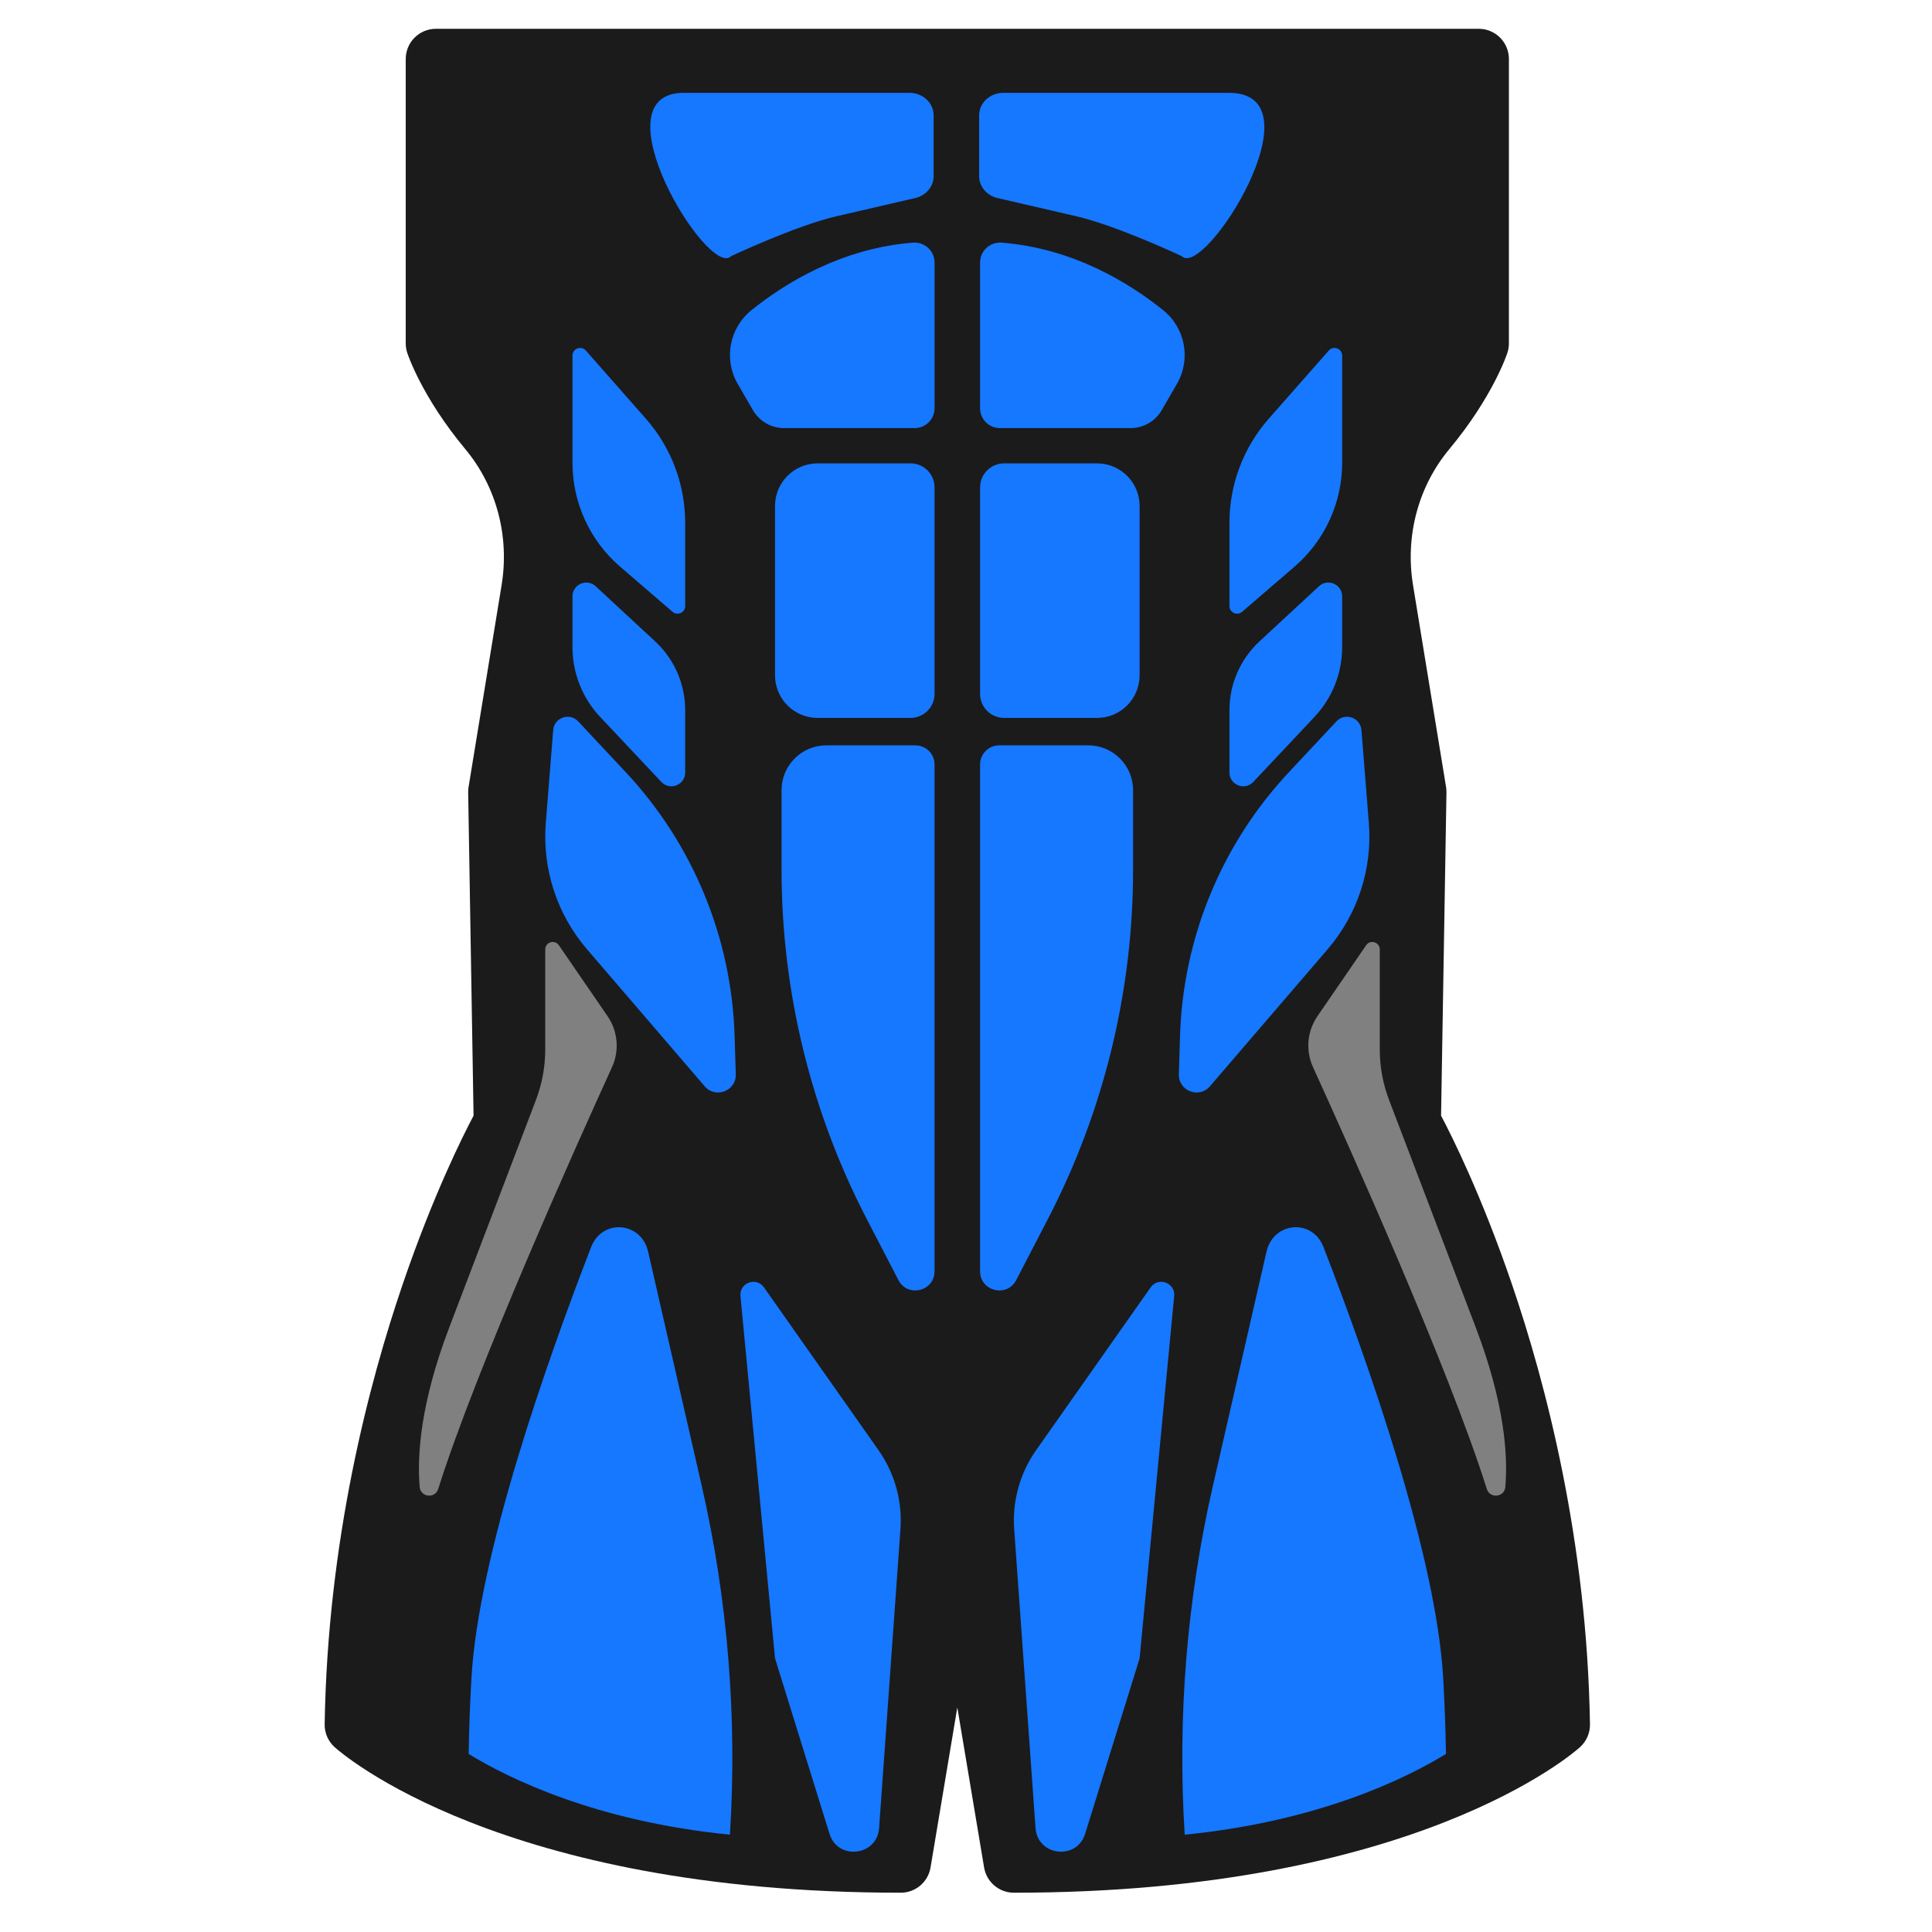 <svg xmlns="http://www.w3.org/2000/svg" enable-background="new 0 0 512 512" version="1.0" viewBox="0 0 512 512"><path fill="#1b1b1b" d="M391.874,7.631h-276.35c-4.418,0-8,3.582-8,8v75.376c0,0.84,0.132,1.676,0.392,2.475
			c0.154,0.473,3.897,11.733,15.394,25.538c8.242,9.897,11.749,23.036,9.62,36.046l-8.755,53.504
			c-0.077,0.471-0.112,0.948-0.104,1.425l1.428,85.668c-2.813,5.314-10.695,21.029-18.735,44.541
			c-9.029,26.404-19.953,68.092-20.725,116.742c-0.037,2.307,0.925,4.518,2.638,6.065c1.744,1.575,43.943,38.576,150.035,38.576
			c3.909,0,7.245-2.825,7.89-6.68l7.098-42.418l7.098,42.418c0.645,3.855,3.982,6.68,7.89,6.68
			c106.092,0,148.29-37.001,150.034-38.576c1.713-1.547,2.674-3.757,2.638-6.065c-0.772-48.65-11.697-90.337-20.725-116.742
			c-8.04-23.512-15.922-39.227-18.735-44.541l1.428-85.668c0.008-0.477-0.027-0.954-0.104-1.425l-8.755-53.504
			c-2.129-13.011,1.377-26.149,9.62-36.046c11.497-13.805,15.24-25.066,15.394-25.538c0.26-0.799,0.392-1.634,0.392-2.475V15.631
			C399.874,11.213,396.293,7.631,391.874,7.631L391.874,7.631z" class="color484f69 svgShape"/><path fill="#1677ff" d="M247.67 69.564v38.609c0 2.916-2.364 5.279-5.279 5.279h-34.61c-3.408 0-6.557-1.817-8.262-4.767l-4.026-6.963c-3.769-6.519-2.219-14.806 3.652-19.522 9.015-7.244 23.896-16.403 42.774-17.896C245.01 64.059 247.67 66.463 247.67 69.564zM241.286 190.258h-24.602c-6.239 0-11.296-5.058-11.296-11.296V134.09c0-6.239 5.058-11.296 11.296-11.296h24.602c3.526 0 6.383 2.858 6.383 6.383v54.697C247.67 187.4 244.812 190.258 241.286 190.258zM242.594 197.523h-23.593c-6.563 0-11.883 5.32-11.883 11.883v21.057c0 32.231 7.746 63.991 22.585 92.603l8.385 16.168c2.447 4.718 9.581 2.978 9.581-2.337V202.598C247.67 199.795 245.397 197.523 242.594 197.523zM155.261 92.9l15.916 18.076c6.706 7.616 10.405 17.415 10.405 27.563v22.063c0 1.734-2.036 2.668-3.35 1.536l-13.895-11.965c-8.016-6.902-12.625-16.955-12.625-27.533v-28.4C151.712 92.371 154.026 91.497 155.261 92.9zM157.853 155.36l15.766 14.607c5.078 4.704 7.964 11.313 7.964 18.234v16.516c0 3.311-4.049 4.917-6.318 2.506l-16.227-17.241c-4.705-4.999-7.325-11.605-7.325-18.47v-13.469C151.712 154.851 155.512 153.191 157.853 155.36zM153.221 191.165l12.614 13.48c17.793 19.013 28.047 43.859 28.845 69.887l.311 10.155c.135 4.417-5.358 6.548-8.237 3.196l-31.21-36.337c-7.949-9.255-11.874-21.3-10.905-33.461l1.962-24.605C146.866 190.16 150.946 188.733 153.221 191.165zM202.457 341.16l30.358 43.147c4.292 6.1 6.346 13.495 5.814 20.934l-5.659 79.226c-.53 7.423-10.935 8.623-13.141 1.516l-14.44-46.511-9.162-96.009C195.891 339.954 200.428 338.277 202.457 341.16zM259.729 69.564v38.609c0 2.916 2.364 5.279 5.279 5.279h34.61c3.408 0 6.557-1.817 8.262-4.767l4.026-6.963c3.769-6.519 2.219-14.806-3.652-19.522-9.015-7.244-23.896-16.403-42.774-17.896C262.389 64.059 259.729 66.463 259.729 69.564zM266.113 190.258h24.602c6.239 0 11.296-5.058 11.296-11.296V134.09c0-6.239-5.058-11.296-11.296-11.296h-24.602c-3.526 0-6.384 2.858-6.384 6.383v54.697C259.729 187.4 262.587 190.258 266.113 190.258zM264.805 197.523h23.593c6.563 0 11.883 5.32 11.883 11.883v21.057c0 32.231-7.746 63.991-22.585 92.603l-8.385 16.168c-2.447 4.718-9.581 2.978-9.581-2.337V202.598C259.729 199.795 262.001 197.523 264.805 197.523zM352.138 92.9l-15.916 18.076c-6.706 7.616-10.405 17.415-10.405 27.563v22.063c0 1.734 2.036 2.668 3.35 1.536l13.895-11.965c8.016-6.902 12.625-16.955 12.625-27.533v-28.4C355.687 92.371 353.373 91.497 352.138 92.9zM349.546 155.36l-15.766 14.607c-5.078 4.704-7.964 11.313-7.964 18.234v16.516c0 3.311 4.049 4.917 6.318 2.506l16.227-17.241c4.705-4.999 7.325-11.605 7.325-18.47v-13.469C355.687 154.851 351.886 153.191 349.546 155.36zM354.178 191.165l-12.614 13.48c-17.793 19.013-28.047 43.859-28.845 69.887l-.311 10.155c-.135 4.417 5.358 6.548 8.237 3.196l31.21-36.337c7.949-9.255 11.874-21.3 10.905-33.461l-1.962-24.605C360.533 190.16 356.453 188.733 354.178 191.165zM304.942 341.16l-30.358 43.147c-4.292 6.1-6.346 13.495-5.814 20.934l5.659 79.226c.53 7.423 10.935 8.623 13.141 1.516l14.44-46.511 9.162-96.009C311.508 339.954 306.971 338.277 304.942 341.16z" class="color9fabce svgShape"/><path fill="gray" d="M148.105 250.498l12.907 18.804c2.735 3.984 3.184 9.105 1.178 13.501-9.287 20.356-35.972 79.739-46.061 111.792-.824 2.62-4.671 2.217-4.906-.519-.718-8.367.187-22.196 7.811-42.231 9.993-26.262 18.857-49.496 22.992-60.328 1.633-4.277 2.467-8.811 2.467-13.389v-26.51C144.494 249.674 147.005 248.895 148.105 250.498zM362.044 250.498l-12.907 18.804c-2.735 3.984-3.184 9.105-1.178 13.501 9.287 20.356 35.972 79.739 46.061 111.792.824 2.62 4.671 2.217 4.906-.519.718-8.367-.187-22.196-7.811-42.231-9.993-26.262-18.857-49.496-22.992-60.328-1.633-4.277-2.467-8.811-2.467-13.389v-26.51C365.655 249.674 363.145 248.895 362.044 250.498z" class="colorff004f svgShape"/><path fill="#1677ff" d="M193.442 486.212c1.942-30.942-.539-62.169-7.502-92.586l-14.175-61.915c-1.83-7.992-12.162-8.829-15.107-1.227-11.6 29.942-29.948 81.806-31.735 114.469-.398 7.278-.631 13.858-.721 19.861C134.638 471.205 157.729 482.662 193.442 486.212zM313.957 486.212c-1.942-30.942.539-62.169 7.502-92.586l14.175-61.915c1.83-7.992 12.162-8.829 15.107-1.227 11.6 29.942 29.948 81.806 31.735 114.469.398 7.278.631 13.858.721 19.861C372.761 471.205 349.669 482.662 313.957 486.212zM247.423 30.568v16.119c0 2.743-2.006 5.133-4.863 5.794l-20.888 4.832c-10.774 2.492-27.945 10.577-27.945 10.577-5.973 6.163-36.108-43.292-12.473-43.292h59.763C244.555 24.598 247.423 27.271 247.423 30.568zM259.483 30.568v16.119c0 2.743 2.006 5.133 4.863 5.794l20.888 4.832c10.774 2.492 27.945 10.577 27.945 10.577 5.973 6.163 37.243-43.292 12.473-43.292H265.89C262.351 24.598 259.483 27.271 259.483 30.568z" class="color9fabce svgShape"/></svg>